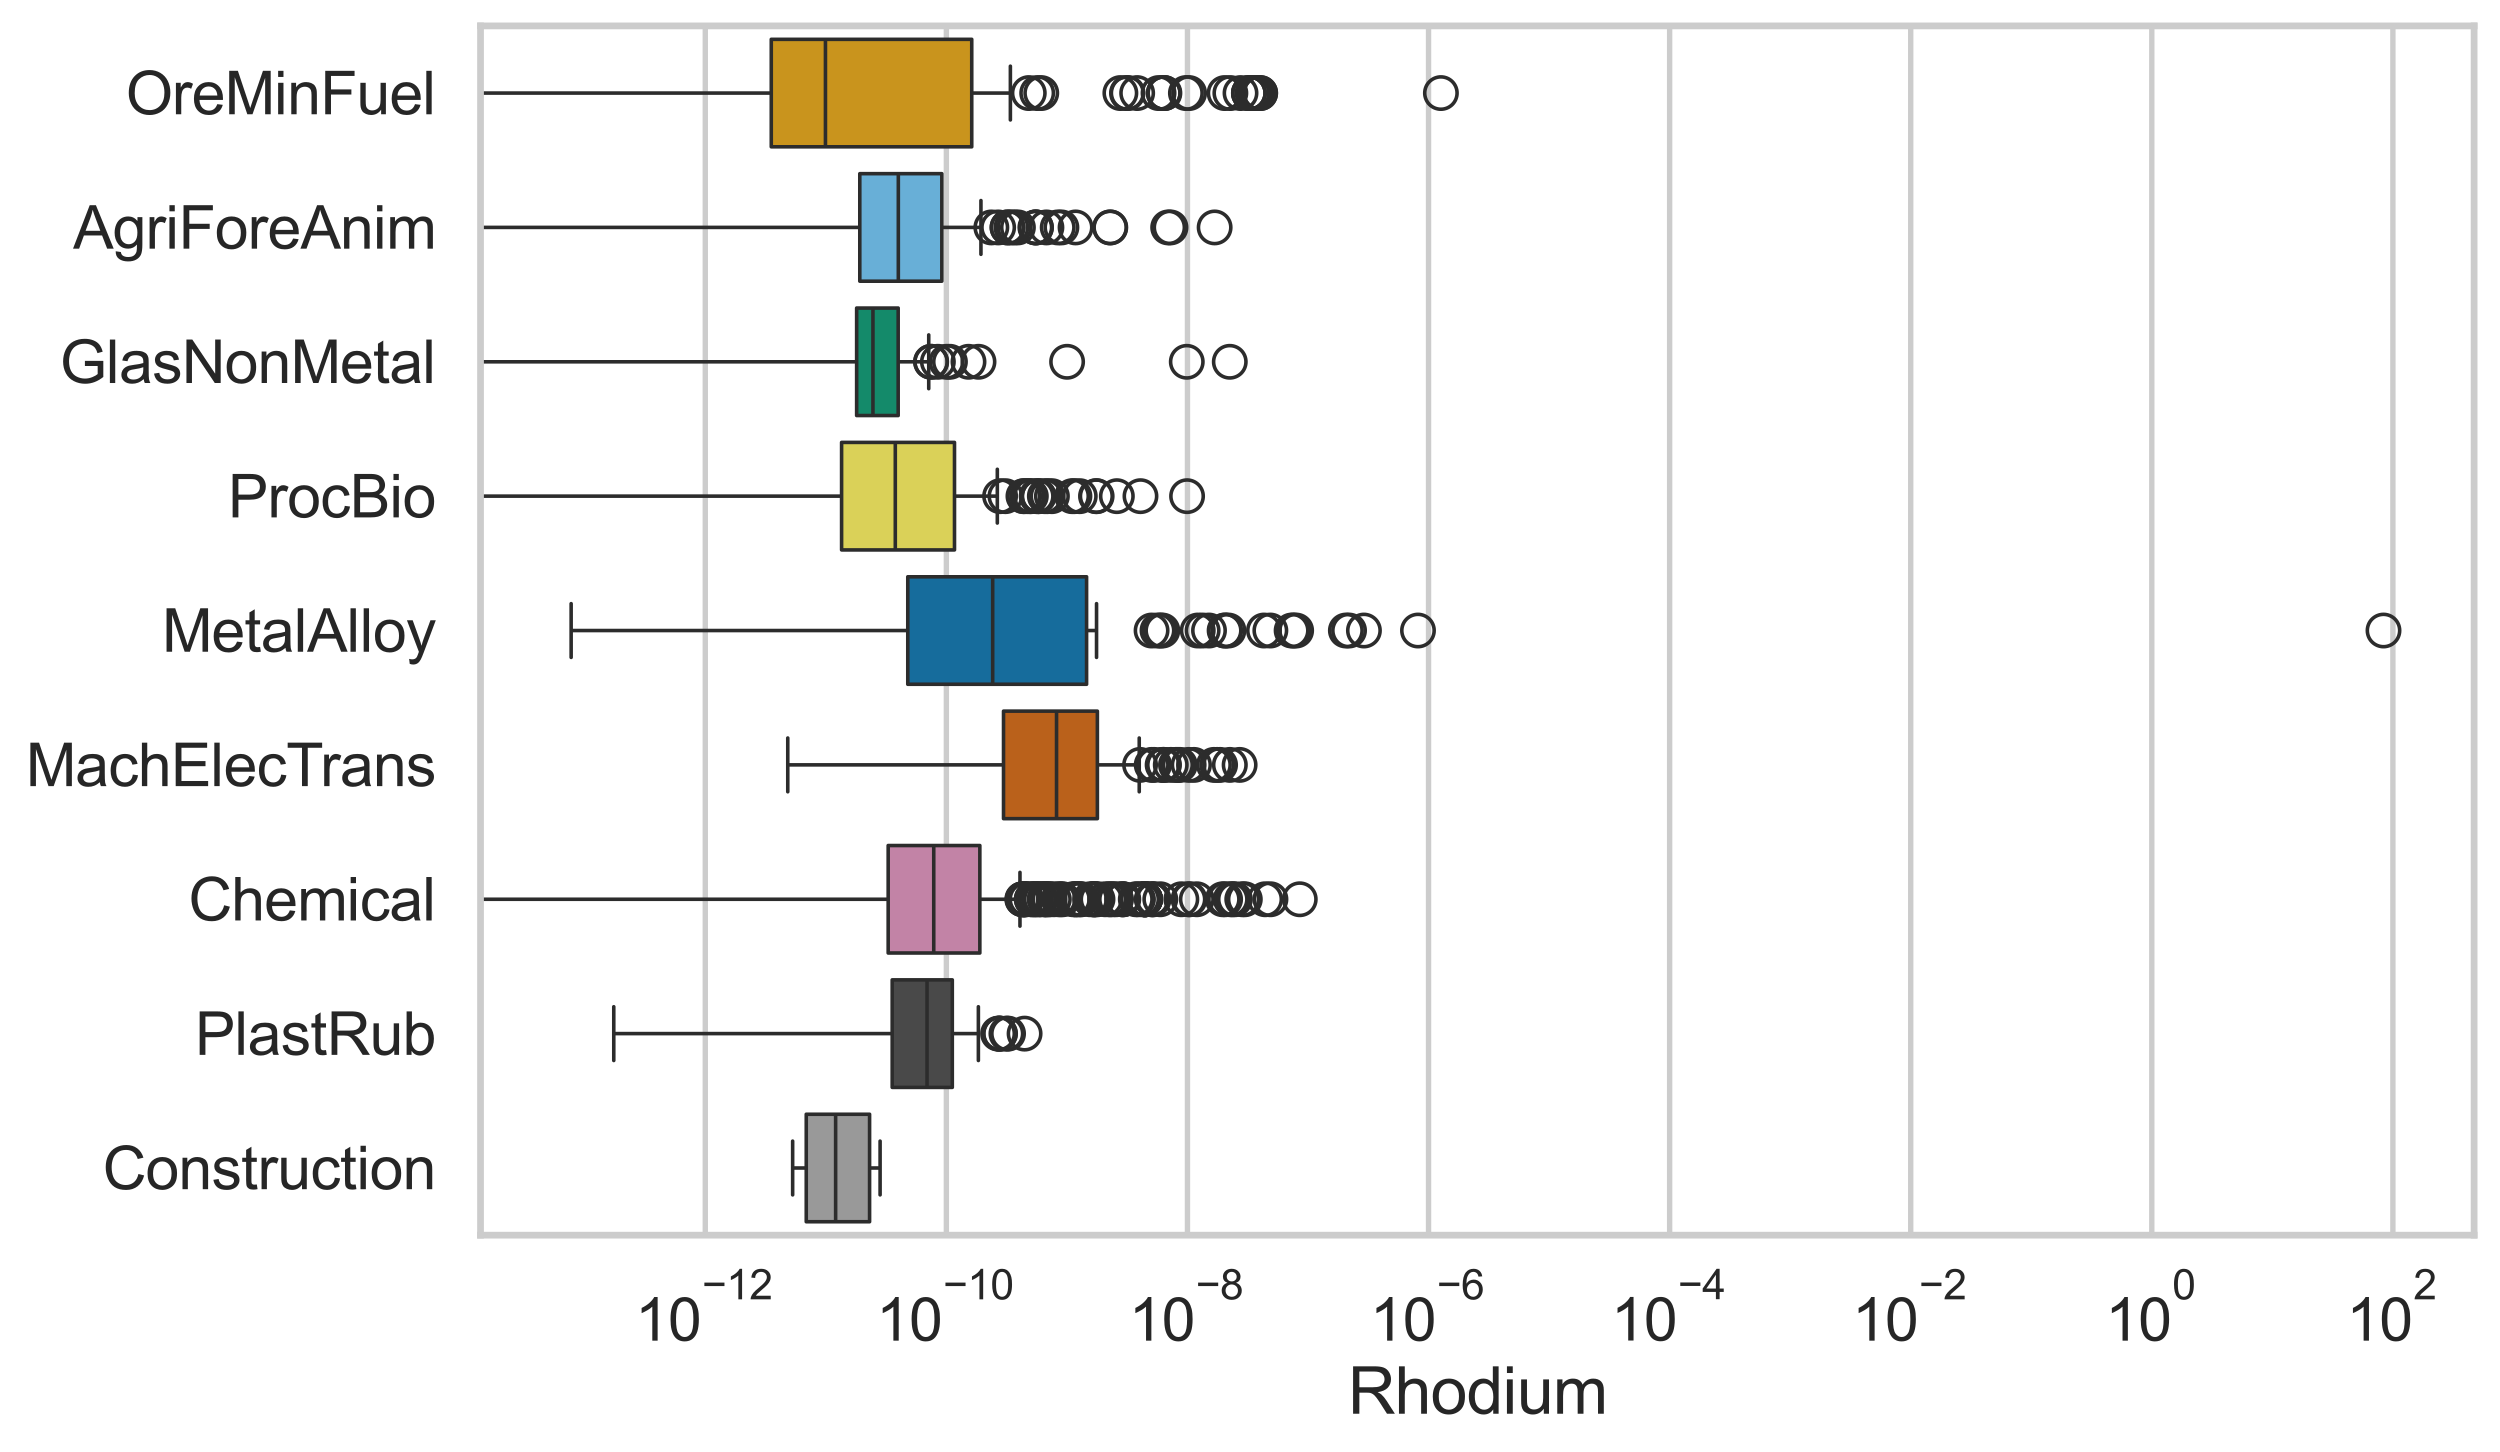 <?xml version="1.0" encoding="utf-8" standalone="no"?>
<!DOCTYPE svg PUBLIC "-//W3C//DTD SVG 1.1//EN"
  "http://www.w3.org/Graphics/SVG/1.1/DTD/svg11.dtd">
<svg xmlns:xlink="http://www.w3.org/1999/xlink" width="695.577pt" height="404.121pt" viewBox="0 0 695.577 404.121" xmlns="http://www.w3.org/2000/svg" version="1.1">
 <defs>
  <style type="text/css">*{stroke-linejoin: round; stroke-linecap: butt}</style>
 </defs>
 <g id="figure_1">
  <g id="patch_1">
   <path d="M 0 404.121 
L 695.577 404.121 
L 695.577 0 
L 0 0 
z
" style="fill: #ffffff"/>
  </g>
  <g id="axes_1">
   <g id="patch_2">
    <path d="M 133.697 343.665 
L 688.377 343.665 
L 688.377 7.2 
L 133.697 7.2 
z
" style="fill: #ffffff"/>
   </g>
   <g id="matplotlib.axis_1">
    <g id="xtick_1">
     <g id="line2d_1">
      <path d="M 196.232 343.665 
L 196.232 7.2 
" clip-path="url(#pb19e5aa521)" style="fill: none; stroke: #cccccc; stroke-width: 1.5; stroke-linecap: round"/>
     </g>
     <g id="text_1">
      <!-- $\mathdefault{10^{-12}}$ -->
      <g style="fill: #262626" transform="translate(176.68 373.18) scale(0.165 -0.165)">
       <defs>
        <path id="ArialMT-31" d="M 2384 0 
L 1822 0 
L 1822 3584 
Q 1619 3391 1289 3197 
Q 959 3003 697 2906 
L 697 3450 
Q 1169 3672 1522 3987 
Q 1875 4303 2022 4600 
L 2384 4600 
L 2384 0 
z
" transform="scale(0.016)"/>
        <path id="ArialMT-30" d="M 266 2259 
Q 266 3072 433 3567 
Q 600 4063 929 4331 
Q 1259 4600 1759 4600 
Q 2128 4600 2406 4451 
Q 2684 4303 2865 4023 
Q 3047 3744 3150 3342 
Q 3253 2941 3253 2259 
Q 3253 1453 3087 958 
Q 2922 463 2592 192 
Q 2263 -78 1759 -78 
Q 1097 -78 719 397 
Q 266 969 266 2259 
z
M 844 2259 
Q 844 1131 1108 757 
Q 1372 384 1759 384 
Q 2147 384 2411 759 
Q 2675 1134 2675 2259 
Q 2675 3391 2411 3762 
Q 2147 4134 1753 4134 
Q 1366 4134 1134 3806 
Q 844 3388 844 2259 
z
" transform="scale(0.016)"/>
        <path id="ArialMT-2212" d="M 3381 1997 
L 356 1997 
L 356 2522 
L 3381 2522 
L 3381 1997 
z
" transform="scale(0.016)"/>
        <path id="ArialMT-32" d="M 3222 541 
L 3222 0 
L 194 0 
Q 188 203 259 391 
Q 375 700 629 1000 
Q 884 1300 1366 1694 
Q 2113 2306 2375 2664 
Q 2638 3022 2638 3341 
Q 2638 3675 2398 3904 
Q 2159 4134 1775 4134 
Q 1369 4134 1125 3890 
Q 881 3647 878 3216 
L 300 3275 
Q 359 3922 746 4261 
Q 1134 4600 1788 4600 
Q 2447 4600 2831 4234 
Q 3216 3869 3216 3328 
Q 3216 3053 3103 2787 
Q 2991 2522 2730 2228 
Q 2469 1934 1863 1422 
Q 1356 997 1212 845 
Q 1069 694 975 541 
L 3222 541 
z
" transform="scale(0.016)"/>
       </defs>
       <use xlink:href="#ArialMT-31" transform="translate(0 0.994)"/>
       <use xlink:href="#ArialMT-30" transform="translate(55.615 0.994)"/>
       <use xlink:href="#ArialMT-2212" transform="translate(112.973 70.688) scale(0.7)"/>
       <use xlink:href="#ArialMT-31" transform="translate(153.852 70.688) scale(0.7)"/>
       <use xlink:href="#ArialMT-32" transform="translate(192.782 70.688) scale(0.7)"/>
      </g>
     </g>
    </g>
    <g id="xtick_2">
     <g id="line2d_2">
      <path d="M 263.31 343.665 
L 263.31 7.2 
" clip-path="url(#pb19e5aa521)" style="fill: none; stroke: #cccccc; stroke-width: 1.5; stroke-linecap: round"/>
     </g>
     <g id="text_2">
      <!-- $\mathdefault{10^{-10}}$ -->
      <g style="fill: #262626" transform="translate(243.757 373.18) scale(0.165 -0.165)">
       <use xlink:href="#ArialMT-31" transform="translate(0 0.994)"/>
       <use xlink:href="#ArialMT-30" transform="translate(55.615 0.994)"/>
       <use xlink:href="#ArialMT-2212" transform="translate(112.973 70.688) scale(0.7)"/>
       <use xlink:href="#ArialMT-31" transform="translate(153.852 70.688) scale(0.7)"/>
       <use xlink:href="#ArialMT-30" transform="translate(192.782 70.688) scale(0.7)"/>
      </g>
     </g>
    </g>
    <g id="xtick_3">
     <g id="line2d_3">
      <path d="M 330.387 343.665 
L 330.387 7.2 
" clip-path="url(#pb19e5aa521)" style="fill: none; stroke: #cccccc; stroke-width: 1.5; stroke-linecap: round"/>
     </g>
     <g id="text_3">
      <!-- $\mathdefault{10^{-8}}$ -->
      <g style="fill: #262626" transform="translate(314.052 373.18) scale(0.165 -0.165)">
       <defs>
        <path id="ArialMT-38" d="M 1131 2484 
Q 781 2613 612 2850 
Q 444 3088 444 3419 
Q 444 3919 803 4259 
Q 1163 4600 1759 4600 
Q 2359 4600 2725 4251 
Q 3091 3903 3091 3403 
Q 3091 3084 2923 2848 
Q 2756 2613 2416 2484 
Q 2838 2347 3058 2040 
Q 3278 1734 3278 1309 
Q 3278 722 2862 322 
Q 2447 -78 1769 -78 
Q 1091 -78 675 323 
Q 259 725 259 1325 
Q 259 1772 486 2073 
Q 713 2375 1131 2484 
z
M 1019 3438 
Q 1019 3113 1228 2906 
Q 1438 2700 1772 2700 
Q 2097 2700 2305 2904 
Q 2513 3109 2513 3406 
Q 2513 3716 2298 3927 
Q 2084 4138 1766 4138 
Q 1444 4138 1231 3931 
Q 1019 3725 1019 3438 
z
M 838 1322 
Q 838 1081 952 856 
Q 1066 631 1291 507 
Q 1516 384 1775 384 
Q 2178 384 2440 643 
Q 2703 903 2703 1303 
Q 2703 1709 2433 1975 
Q 2163 2241 1756 2241 
Q 1359 2241 1098 1978 
Q 838 1716 838 1322 
z
" transform="scale(0.016)"/>
       </defs>
       <use xlink:href="#ArialMT-31" transform="translate(0 0.994)"/>
       <use xlink:href="#ArialMT-30" transform="translate(55.615 0.994)"/>
       <use xlink:href="#ArialMT-2212" transform="translate(112.973 70.688) scale(0.7)"/>
       <use xlink:href="#ArialMT-38" transform="translate(153.852 70.688) scale(0.7)"/>
      </g>
     </g>
    </g>
    <g id="xtick_4">
     <g id="line2d_4">
      <path d="M 397.465 343.665 
L 397.465 7.2 
" clip-path="url(#pb19e5aa521)" style="fill: none; stroke: #cccccc; stroke-width: 1.5; stroke-linecap: round"/>
     </g>
     <g id="text_4">
      <!-- $\mathdefault{10^{-6}}$ -->
      <g style="fill: #262626" transform="translate(381.13 373.18) scale(0.165 -0.165)">
       <defs>
        <path id="ArialMT-36" d="M 3184 3459 
L 2625 3416 
Q 2550 3747 2413 3897 
Q 2184 4138 1850 4138 
Q 1581 4138 1378 3988 
Q 1113 3794 959 3422 
Q 806 3050 800 2363 
Q 1003 2672 1297 2822 
Q 1591 2972 1913 2972 
Q 2475 2972 2870 2558 
Q 3266 2144 3266 1488 
Q 3266 1056 3080 686 
Q 2894 316 2569 119 
Q 2244 -78 1831 -78 
Q 1128 -78 684 439 
Q 241 956 241 2144 
Q 241 3472 731 4075 
Q 1159 4600 1884 4600 
Q 2425 4600 2770 4297 
Q 3116 3994 3184 3459 
z
M 888 1484 
Q 888 1194 1011 928 
Q 1134 663 1356 523 
Q 1578 384 1822 384 
Q 2178 384 2434 671 
Q 2691 959 2691 1453 
Q 2691 1928 2437 2201 
Q 2184 2475 1800 2475 
Q 1419 2475 1153 2201 
Q 888 1928 888 1484 
z
" transform="scale(0.016)"/>
       </defs>
       <use xlink:href="#ArialMT-31" transform="translate(0 0.994)"/>
       <use xlink:href="#ArialMT-30" transform="translate(55.615 0.994)"/>
       <use xlink:href="#ArialMT-2212" transform="translate(112.973 70.688) scale(0.7)"/>
       <use xlink:href="#ArialMT-36" transform="translate(153.852 70.688) scale(0.7)"/>
      </g>
     </g>
    </g>
    <g id="xtick_5">
     <g id="line2d_5">
      <path d="M 464.542 343.665 
L 464.542 7.2 
" clip-path="url(#pb19e5aa521)" style="fill: none; stroke: #cccccc; stroke-width: 1.5; stroke-linecap: round"/>
     </g>
     <g id="text_5">
      <!-- $\mathdefault{10^{-4}}$ -->
      <g style="fill: #262626" transform="translate(448.207 373.015) scale(0.165 -0.165)">
       <defs>
        <path id="ArialMT-34" d="M 2069 0 
L 2069 1097 
L 81 1097 
L 81 1613 
L 2172 4581 
L 2631 4581 
L 2631 1613 
L 3250 1613 
L 3250 1097 
L 2631 1097 
L 2631 0 
L 2069 0 
z
M 2069 1613 
L 2069 3678 
L 634 1613 
L 2069 1613 
z
" transform="scale(0.016)"/>
       </defs>
       <use xlink:href="#ArialMT-31" transform="translate(0 0.202)"/>
       <use xlink:href="#ArialMT-30" transform="translate(55.615 0.202)"/>
       <use xlink:href="#ArialMT-2212" transform="translate(112.973 69.895) scale(0.7)"/>
       <use xlink:href="#ArialMT-34" transform="translate(153.852 69.895) scale(0.7)"/>
      </g>
     </g>
    </g>
    <g id="xtick_6">
     <g id="line2d_6">
      <path d="M 531.62 343.665 
L 531.62 7.2 
" clip-path="url(#pb19e5aa521)" style="fill: none; stroke: #cccccc; stroke-width: 1.5; stroke-linecap: round"/>
     </g>
     <g id="text_6">
      <!-- $\mathdefault{10^{-2}}$ -->
      <g style="fill: #262626" transform="translate(515.285 373.18) scale(0.165 -0.165)">
       <use xlink:href="#ArialMT-31" transform="translate(0 0.994)"/>
       <use xlink:href="#ArialMT-30" transform="translate(55.615 0.994)"/>
       <use xlink:href="#ArialMT-2212" transform="translate(112.973 70.688) scale(0.7)"/>
       <use xlink:href="#ArialMT-32" transform="translate(153.852 70.688) scale(0.7)"/>
      </g>
     </g>
    </g>
    <g id="xtick_7">
     <g id="line2d_7">
      <path d="M 598.697 343.665 
L 598.697 7.2 
" clip-path="url(#pb19e5aa521)" style="fill: none; stroke: #cccccc; stroke-width: 1.5; stroke-linecap: round"/>
     </g>
     <g id="text_7">
      <!-- $\mathdefault{10^{0}}$ -->
      <g style="fill: #262626" transform="translate(585.745 373.18) scale(0.165 -0.165)">
       <use xlink:href="#ArialMT-31" transform="translate(0 0.994)"/>
       <use xlink:href="#ArialMT-30" transform="translate(55.615 0.994)"/>
       <use xlink:href="#ArialMT-30" transform="translate(112.973 70.688) scale(0.7)"/>
      </g>
     </g>
    </g>
    <g id="xtick_8">
     <g id="line2d_8">
      <path d="M 665.775 343.665 
L 665.775 7.2 
" clip-path="url(#pb19e5aa521)" style="fill: none; stroke: #cccccc; stroke-width: 1.5; stroke-linecap: round"/>
     </g>
     <g id="text_8">
      <!-- $\mathdefault{10^{2}}$ -->
      <g style="fill: #262626" transform="translate(652.822 373.18) scale(0.165 -0.165)">
       <use xlink:href="#ArialMT-31" transform="translate(0 0.994)"/>
       <use xlink:href="#ArialMT-30" transform="translate(55.615 0.994)"/>
       <use xlink:href="#ArialMT-32" transform="translate(112.973 70.688) scale(0.7)"/>
      </g>
     </g>
    </g>
    <g id="text_9">
     <!-- Rhodium -->
     <g style="fill: #262626" transform="translate(375.021 393.344) scale(0.18 -0.18)">
      <defs>
       <path id="ArialMT-52" d="M 503 0 
L 503 4581 
L 2534 4581 
Q 3147 4581 3465 4457 
Q 3784 4334 3975 4021 
Q 4166 3709 4166 3331 
Q 4166 2844 3850 2509 
Q 3534 2175 2875 2084 
Q 3116 1969 3241 1856 
Q 3506 1613 3744 1247 
L 4541 0 
L 3778 0 
L 3172 953 
Q 2906 1366 2734 1584 
Q 2563 1803 2427 1890 
Q 2291 1978 2150 2013 
Q 2047 2034 1813 2034 
L 1109 2034 
L 1109 0 
L 503 0 
z
M 1109 2559 
L 2413 2559 
Q 2828 2559 3062 2645 
Q 3297 2731 3419 2920 
Q 3541 3109 3541 3331 
Q 3541 3656 3305 3865 
Q 3069 4075 2559 4075 
L 1109 4075 
L 1109 2559 
z
" transform="scale(0.016)"/>
       <path id="ArialMT-68" d="M 422 0 
L 422 4581 
L 984 4581 
L 984 2938 
Q 1378 3394 1978 3394 
Q 2347 3394 2619 3248 
Q 2891 3103 3008 2847 
Q 3125 2591 3125 2103 
L 3125 0 
L 2563 0 
L 2563 2103 
Q 2563 2525 2380 2717 
Q 2197 2909 1863 2909 
Q 1613 2909 1392 2779 
Q 1172 2650 1078 2428 
Q 984 2206 984 1816 
L 984 0 
L 422 0 
z
" transform="scale(0.016)"/>
       <path id="ArialMT-6f" d="M 213 1659 
Q 213 2581 725 3025 
Q 1153 3394 1769 3394 
Q 2453 3394 2887 2945 
Q 3322 2497 3322 1706 
Q 3322 1066 3130 698 
Q 2938 331 2570 128 
Q 2203 -75 1769 -75 
Q 1072 -75 642 372 
Q 213 819 213 1659 
z
M 791 1659 
Q 791 1022 1069 705 
Q 1347 388 1769 388 
Q 2188 388 2466 706 
Q 2744 1025 2744 1678 
Q 2744 2294 2464 2611 
Q 2184 2928 1769 2928 
Q 1347 2928 1069 2612 
Q 791 2297 791 1659 
z
" transform="scale(0.016)"/>
       <path id="ArialMT-64" d="M 2575 0 
L 2575 419 
Q 2259 -75 1647 -75 
Q 1250 -75 917 144 
Q 584 363 401 755 
Q 219 1147 219 1656 
Q 219 2153 384 2558 
Q 550 2963 881 3178 
Q 1213 3394 1622 3394 
Q 1922 3394 2156 3267 
Q 2391 3141 2538 2938 
L 2538 4581 
L 3097 4581 
L 3097 0 
L 2575 0 
z
M 797 1656 
Q 797 1019 1065 703 
Q 1334 388 1700 388 
Q 2069 388 2326 689 
Q 2584 991 2584 1609 
Q 2584 2291 2321 2609 
Q 2059 2928 1675 2928 
Q 1300 2928 1048 2622 
Q 797 2316 797 1656 
z
" transform="scale(0.016)"/>
       <path id="ArialMT-69" d="M 425 3934 
L 425 4581 
L 988 4581 
L 988 3934 
L 425 3934 
z
M 425 0 
L 425 3319 
L 988 3319 
L 988 0 
L 425 0 
z
" transform="scale(0.016)"/>
       <path id="ArialMT-75" d="M 2597 0 
L 2597 488 
Q 2209 -75 1544 -75 
Q 1250 -75 995 37 
Q 741 150 617 320 
Q 494 491 444 738 
Q 409 903 409 1263 
L 409 3319 
L 972 3319 
L 972 1478 
Q 972 1038 1006 884 
Q 1059 663 1231 536 
Q 1403 409 1656 409 
Q 1909 409 2131 539 
Q 2353 669 2445 892 
Q 2538 1116 2538 1541 
L 2538 3319 
L 3100 3319 
L 3100 0 
L 2597 0 
z
" transform="scale(0.016)"/>
       <path id="ArialMT-6d" d="M 422 0 
L 422 3319 
L 925 3319 
L 925 2853 
Q 1081 3097 1340 3245 
Q 1600 3394 1931 3394 
Q 2300 3394 2536 3241 
Q 2772 3088 2869 2813 
Q 3263 3394 3894 3394 
Q 4388 3394 4653 3120 
Q 4919 2847 4919 2278 
L 4919 0 
L 4359 0 
L 4359 2091 
Q 4359 2428 4304 2576 
Q 4250 2725 4106 2815 
Q 3963 2906 3769 2906 
Q 3419 2906 3187 2673 
Q 2956 2441 2956 1928 
L 2956 0 
L 2394 0 
L 2394 2156 
Q 2394 2531 2256 2718 
Q 2119 2906 1806 2906 
Q 1569 2906 1367 2781 
Q 1166 2656 1075 2415 
Q 984 2175 984 1722 
L 984 0 
L 422 0 
z
" transform="scale(0.016)"/>
      </defs>
      <use xlink:href="#ArialMT-52"/>
      <use xlink:href="#ArialMT-68" transform="translate(72.217 0)"/>
      <use xlink:href="#ArialMT-6f" transform="translate(127.832 0)"/>
      <use xlink:href="#ArialMT-64" transform="translate(183.447 0)"/>
      <use xlink:href="#ArialMT-69" transform="translate(239.062 0)"/>
      <use xlink:href="#ArialMT-75" transform="translate(261.279 0)"/>
      <use xlink:href="#ArialMT-6d" transform="translate(316.895 0)"/>
     </g>
    </g>
   </g>
   <g id="matplotlib.axis_2">
    <g id="ytick_1">
     <g id="text_10">
      <!-- OreMinFuel -->
      <g style="fill: #262626" transform="translate(35.013 31.798) scale(0.165 -0.165)">
       <defs>
        <path id="ArialMT-4f" d="M 309 2231 
Q 309 3372 921 4017 
Q 1534 4663 2503 4663 
Q 3138 4663 3647 4359 
Q 4156 4056 4423 3514 
Q 4691 2972 4691 2284 
Q 4691 1588 4409 1038 
Q 4128 488 3612 205 
Q 3097 -78 2500 -78 
Q 1853 -78 1343 234 
Q 834 547 571 1087 
Q 309 1628 309 2231 
z
M 934 2222 
Q 934 1394 1379 917 
Q 1825 441 2497 441 
Q 3181 441 3623 922 
Q 4066 1403 4066 2288 
Q 4066 2847 3877 3264 
Q 3688 3681 3323 3911 
Q 2959 4141 2506 4141 
Q 1863 4141 1398 3698 
Q 934 3256 934 2222 
z
" transform="scale(0.016)"/>
        <path id="ArialMT-72" d="M 416 0 
L 416 3319 
L 922 3319 
L 922 2816 
Q 1116 3169 1280 3281 
Q 1444 3394 1641 3394 
Q 1925 3394 2219 3213 
L 2025 2691 
Q 1819 2813 1613 2813 
Q 1428 2813 1281 2702 
Q 1134 2591 1072 2394 
Q 978 2094 978 1738 
L 978 0 
L 416 0 
z
" transform="scale(0.016)"/>
        <path id="ArialMT-65" d="M 2694 1069 
L 3275 997 
Q 3138 488 2766 206 
Q 2394 -75 1816 -75 
Q 1088 -75 661 373 
Q 234 822 234 1631 
Q 234 2469 665 2931 
Q 1097 3394 1784 3394 
Q 2450 3394 2872 2941 
Q 3294 2488 3294 1666 
Q 3294 1616 3291 1516 
L 816 1516 
Q 847 969 1125 678 
Q 1403 388 1819 388 
Q 2128 388 2347 550 
Q 2566 713 2694 1069 
z
M 847 1978 
L 2700 1978 
Q 2663 2397 2488 2606 
Q 2219 2931 1791 2931 
Q 1403 2931 1139 2672 
Q 875 2413 847 1978 
z
" transform="scale(0.016)"/>
        <path id="ArialMT-4d" d="M 475 0 
L 475 4581 
L 1388 4581 
L 2472 1338 
Q 2622 884 2691 659 
Q 2769 909 2934 1394 
L 4031 4581 
L 4847 4581 
L 4847 0 
L 4263 0 
L 4263 3834 
L 2931 0 
L 2384 0 
L 1059 3900 
L 1059 0 
L 475 0 
z
" transform="scale(0.016)"/>
        <path id="ArialMT-6e" d="M 422 0 
L 422 3319 
L 928 3319 
L 928 2847 
Q 1294 3394 1984 3394 
Q 2284 3394 2536 3286 
Q 2788 3178 2913 3003 
Q 3038 2828 3088 2588 
Q 3119 2431 3119 2041 
L 3119 0 
L 2556 0 
L 2556 2019 
Q 2556 2363 2490 2533 
Q 2425 2703 2258 2804 
Q 2091 2906 1866 2906 
Q 1506 2906 1245 2678 
Q 984 2450 984 1813 
L 984 0 
L 422 0 
z
" transform="scale(0.016)"/>
        <path id="ArialMT-46" d="M 525 0 
L 525 4581 
L 3616 4581 
L 3616 4041 
L 1131 4041 
L 1131 2622 
L 3281 2622 
L 3281 2081 
L 1131 2081 
L 1131 0 
L 525 0 
z
" transform="scale(0.016)"/>
        <path id="ArialMT-6c" d="M 409 0 
L 409 4581 
L 972 4581 
L 972 0 
L 409 0 
z
" transform="scale(0.016)"/>
       </defs>
       <use xlink:href="#ArialMT-4f"/>
       <use xlink:href="#ArialMT-72" transform="translate(77.783 0)"/>
       <use xlink:href="#ArialMT-65" transform="translate(111.084 0)"/>
       <use xlink:href="#ArialMT-4d" transform="translate(166.699 0)"/>
       <use xlink:href="#ArialMT-69" transform="translate(250 0)"/>
       <use xlink:href="#ArialMT-6e" transform="translate(272.217 0)"/>
       <use xlink:href="#ArialMT-46" transform="translate(327.832 0)"/>
       <use xlink:href="#ArialMT-75" transform="translate(388.916 0)"/>
       <use xlink:href="#ArialMT-65" transform="translate(444.531 0)"/>
       <use xlink:href="#ArialMT-6c" transform="translate(500.146 0)"/>
      </g>
     </g>
    </g>
    <g id="ytick_2">
     <g id="text_11">
      <!-- AgriForeAnim -->
      <g style="fill: #262626" transform="translate(20.341 69.183) scale(0.165 -0.165)">
       <defs>
        <path id="ArialMT-41" d="M -9 0 
L 1750 4581 
L 2403 4581 
L 4278 0 
L 3588 0 
L 3053 1388 
L 1138 1388 
L 634 0 
L -9 0 
z
M 1313 1881 
L 2866 1881 
L 2388 3150 
Q 2169 3728 2063 4100 
Q 1975 3659 1816 3225 
L 1313 1881 
z
" transform="scale(0.016)"/>
        <path id="ArialMT-67" d="M 319 -275 
L 866 -356 
Q 900 -609 1056 -725 
Q 1266 -881 1628 -881 
Q 2019 -881 2231 -725 
Q 2444 -569 2519 -288 
Q 2563 -116 2559 434 
Q 2191 0 1641 0 
Q 956 0 581 494 
Q 206 988 206 1678 
Q 206 2153 378 2554 
Q 550 2956 876 3175 
Q 1203 3394 1644 3394 
Q 2231 3394 2613 2919 
L 2613 3319 
L 3131 3319 
L 3131 450 
Q 3131 -325 2973 -648 
Q 2816 -972 2473 -1159 
Q 2131 -1347 1631 -1347 
Q 1038 -1347 672 -1080 
Q 306 -813 319 -275 
z
M 784 1719 
Q 784 1066 1043 766 
Q 1303 466 1694 466 
Q 2081 466 2343 764 
Q 2606 1063 2606 1700 
Q 2606 2309 2336 2618 
Q 2066 2928 1684 2928 
Q 1309 2928 1046 2623 
Q 784 2319 784 1719 
z
" transform="scale(0.016)"/>
       </defs>
       <use xlink:href="#ArialMT-41"/>
       <use xlink:href="#ArialMT-67" transform="translate(66.699 0)"/>
       <use xlink:href="#ArialMT-72" transform="translate(122.314 0)"/>
       <use xlink:href="#ArialMT-69" transform="translate(155.615 0)"/>
       <use xlink:href="#ArialMT-46" transform="translate(177.832 0)"/>
       <use xlink:href="#ArialMT-6f" transform="translate(238.916 0)"/>
       <use xlink:href="#ArialMT-72" transform="translate(294.531 0)"/>
       <use xlink:href="#ArialMT-65" transform="translate(327.832 0)"/>
       <use xlink:href="#ArialMT-41" transform="translate(383.447 0)"/>
       <use xlink:href="#ArialMT-6e" transform="translate(450.146 0)"/>
       <use xlink:href="#ArialMT-69" transform="translate(505.762 0)"/>
       <use xlink:href="#ArialMT-6d" transform="translate(527.979 0)"/>
      </g>
     </g>
    </g>
    <g id="ytick_3">
     <g id="text_12">
      <!-- GlasNonMetal -->
      <g style="fill: #262626" transform="translate(16.659 106.568) scale(0.165 -0.165)">
       <defs>
        <path id="ArialMT-47" d="M 2638 1797 
L 2638 2334 
L 4578 2338 
L 4578 638 
Q 4131 281 3656 101 
Q 3181 -78 2681 -78 
Q 2006 -78 1454 211 
Q 903 500 622 1047 
Q 341 1594 341 2269 
Q 341 2938 620 3517 
Q 900 4097 1425 4378 
Q 1950 4659 2634 4659 
Q 3131 4659 3532 4498 
Q 3934 4338 4162 4050 
Q 4391 3763 4509 3300 
L 3963 3150 
Q 3859 3500 3706 3700 
Q 3553 3900 3268 4020 
Q 2984 4141 2638 4141 
Q 2222 4141 1919 4014 
Q 1616 3888 1430 3681 
Q 1244 3475 1141 3228 
Q 966 2803 966 2306 
Q 966 1694 1177 1281 
Q 1388 869 1791 669 
Q 2194 469 2647 469 
Q 3041 469 3416 620 
Q 3791 772 3984 944 
L 3984 1797 
L 2638 1797 
z
" transform="scale(0.016)"/>
        <path id="ArialMT-61" d="M 2588 409 
Q 2275 144 1986 34 
Q 1697 -75 1366 -75 
Q 819 -75 525 192 
Q 231 459 231 875 
Q 231 1119 342 1320 
Q 453 1522 633 1644 
Q 813 1766 1038 1828 
Q 1203 1872 1538 1913 
Q 2219 1994 2541 2106 
Q 2544 2222 2544 2253 
Q 2544 2597 2384 2738 
Q 2169 2928 1744 2928 
Q 1347 2928 1158 2789 
Q 969 2650 878 2297 
L 328 2372 
Q 403 2725 575 2942 
Q 747 3159 1072 3276 
Q 1397 3394 1825 3394 
Q 2250 3394 2515 3294 
Q 2781 3194 2906 3042 
Q 3031 2891 3081 2659 
Q 3109 2516 3109 2141 
L 3109 1391 
Q 3109 606 3145 398 
Q 3181 191 3288 0 
L 2700 0 
Q 2613 175 2588 409 
z
M 2541 1666 
Q 2234 1541 1622 1453 
Q 1275 1403 1131 1340 
Q 988 1278 909 1158 
Q 831 1038 831 891 
Q 831 666 1001 516 
Q 1172 366 1500 366 
Q 1825 366 2078 508 
Q 2331 650 2450 897 
Q 2541 1088 2541 1459 
L 2541 1666 
z
" transform="scale(0.016)"/>
        <path id="ArialMT-73" d="M 197 991 
L 753 1078 
Q 800 744 1014 566 
Q 1228 388 1613 388 
Q 2000 388 2187 545 
Q 2375 703 2375 916 
Q 2375 1106 2209 1216 
Q 2094 1291 1634 1406 
Q 1016 1563 777 1677 
Q 538 1791 414 1992 
Q 291 2194 291 2438 
Q 291 2659 392 2848 
Q 494 3038 669 3163 
Q 800 3259 1026 3326 
Q 1253 3394 1513 3394 
Q 1903 3394 2198 3281 
Q 2494 3169 2634 2976 
Q 2775 2784 2828 2463 
L 2278 2388 
Q 2241 2644 2061 2787 
Q 1881 2931 1553 2931 
Q 1166 2931 1000 2803 
Q 834 2675 834 2503 
Q 834 2394 903 2306 
Q 972 2216 1119 2156 
Q 1203 2125 1616 2013 
Q 2213 1853 2448 1751 
Q 2684 1650 2818 1456 
Q 2953 1263 2953 975 
Q 2953 694 2789 445 
Q 2625 197 2315 61 
Q 2006 -75 1616 -75 
Q 969 -75 630 194 
Q 291 463 197 991 
z
" transform="scale(0.016)"/>
        <path id="ArialMT-4e" d="M 488 0 
L 488 4581 
L 1109 4581 
L 3516 984 
L 3516 4581 
L 4097 4581 
L 4097 0 
L 3475 0 
L 1069 3600 
L 1069 0 
L 488 0 
z
" transform="scale(0.016)"/>
        <path id="ArialMT-74" d="M 1650 503 
L 1731 6 
Q 1494 -44 1306 -44 
Q 1000 -44 831 53 
Q 663 150 594 308 
Q 525 466 525 972 
L 525 2881 
L 113 2881 
L 113 3319 
L 525 3319 
L 525 4141 
L 1084 4478 
L 1084 3319 
L 1650 3319 
L 1650 2881 
L 1084 2881 
L 1084 941 
Q 1084 700 1114 631 
Q 1144 563 1211 522 
Q 1278 481 1403 481 
Q 1497 481 1650 503 
z
" transform="scale(0.016)"/>
       </defs>
       <use xlink:href="#ArialMT-47"/>
       <use xlink:href="#ArialMT-6c" transform="translate(77.783 0)"/>
       <use xlink:href="#ArialMT-61" transform="translate(100 0)"/>
       <use xlink:href="#ArialMT-73" transform="translate(155.615 0)"/>
       <use xlink:href="#ArialMT-4e" transform="translate(205.615 0)"/>
       <use xlink:href="#ArialMT-6f" transform="translate(277.832 0)"/>
       <use xlink:href="#ArialMT-6e" transform="translate(333.447 0)"/>
       <use xlink:href="#ArialMT-4d" transform="translate(389.062 0)"/>
       <use xlink:href="#ArialMT-65" transform="translate(472.363 0)"/>
       <use xlink:href="#ArialMT-74" transform="translate(527.979 0)"/>
       <use xlink:href="#ArialMT-61" transform="translate(555.762 0)"/>
       <use xlink:href="#ArialMT-6c" transform="translate(611.377 0)"/>
      </g>
     </g>
    </g>
    <g id="ytick_4">
     <g id="text_13">
      <!-- ProcBio -->
      <g style="fill: #262626" transform="translate(63.424 143.953) scale(0.165 -0.165)">
       <defs>
        <path id="ArialMT-50" d="M 494 0 
L 494 4581 
L 2222 4581 
Q 2678 4581 2919 4538 
Q 3256 4481 3484 4323 
Q 3713 4166 3852 3881 
Q 3991 3597 3991 3256 
Q 3991 2672 3619 2267 
Q 3247 1863 2275 1863 
L 1100 1863 
L 1100 0 
L 494 0 
z
M 1100 2403 
L 2284 2403 
Q 2872 2403 3119 2622 
Q 3366 2841 3366 3238 
Q 3366 3525 3220 3729 
Q 3075 3934 2838 4000 
Q 2684 4041 2272 4041 
L 1100 4041 
L 1100 2403 
z
" transform="scale(0.016)"/>
        <path id="ArialMT-63" d="M 2588 1216 
L 3141 1144 
Q 3050 572 2676 248 
Q 2303 -75 1759 -75 
Q 1078 -75 664 370 
Q 250 816 250 1647 
Q 250 2184 428 2587 
Q 606 2991 970 3192 
Q 1334 3394 1763 3394 
Q 2303 3394 2647 3120 
Q 2991 2847 3088 2344 
L 2541 2259 
Q 2463 2594 2264 2762 
Q 2066 2931 1784 2931 
Q 1359 2931 1093 2626 
Q 828 2322 828 1663 
Q 828 994 1084 691 
Q 1341 388 1753 388 
Q 2084 388 2306 591 
Q 2528 794 2588 1216 
z
" transform="scale(0.016)"/>
        <path id="ArialMT-42" d="M 469 0 
L 469 4581 
L 2188 4581 
Q 2713 4581 3030 4442 
Q 3347 4303 3526 4014 
Q 3706 3725 3706 3409 
Q 3706 3116 3547 2856 
Q 3388 2597 3066 2438 
Q 3481 2316 3704 2022 
Q 3928 1728 3928 1328 
Q 3928 1006 3792 729 
Q 3656 453 3456 303 
Q 3256 153 2954 76 
Q 2653 0 2216 0 
L 469 0 
z
M 1075 2656 
L 2066 2656 
Q 2469 2656 2644 2709 
Q 2875 2778 2992 2937 
Q 3109 3097 3109 3338 
Q 3109 3566 3000 3739 
Q 2891 3913 2687 3977 
Q 2484 4041 1991 4041 
L 1075 4041 
L 1075 2656 
z
M 1075 541 
L 2216 541 
Q 2509 541 2628 563 
Q 2838 600 2978 687 
Q 3119 775 3209 942 
Q 3300 1109 3300 1328 
Q 3300 1584 3169 1773 
Q 3038 1963 2805 2039 
Q 2572 2116 2134 2116 
L 1075 2116 
L 1075 541 
z
" transform="scale(0.016)"/>
       </defs>
       <use xlink:href="#ArialMT-50"/>
       <use xlink:href="#ArialMT-72" transform="translate(66.699 0)"/>
       <use xlink:href="#ArialMT-6f" transform="translate(100 0)"/>
       <use xlink:href="#ArialMT-63" transform="translate(155.615 0)"/>
       <use xlink:href="#ArialMT-42" transform="translate(205.615 0)"/>
       <use xlink:href="#ArialMT-69" transform="translate(272.314 0)"/>
       <use xlink:href="#ArialMT-6f" transform="translate(294.531 0)"/>
      </g>
     </g>
    </g>
    <g id="ytick_5">
     <g id="text_14">
      <!-- MetalAlloy -->
      <g style="fill: #262626" transform="translate(45.088 181.337) scale(0.165 -0.165)">
       <defs>
        <path id="ArialMT-79" d="M 397 -1278 
L 334 -750 
Q 519 -800 656 -800 
Q 844 -800 956 -737 
Q 1069 -675 1141 -563 
Q 1194 -478 1313 -144 
Q 1328 -97 1363 -6 
L 103 3319 
L 709 3319 
L 1400 1397 
Q 1534 1031 1641 628 
Q 1738 1016 1872 1384 
L 2581 3319 
L 3144 3319 
L 1881 -56 
Q 1678 -603 1566 -809 
Q 1416 -1088 1222 -1217 
Q 1028 -1347 759 -1347 
Q 597 -1347 397 -1278 
z
" transform="scale(0.016)"/>
       </defs>
       <use xlink:href="#ArialMT-4d"/>
       <use xlink:href="#ArialMT-65" transform="translate(83.301 0)"/>
       <use xlink:href="#ArialMT-74" transform="translate(138.916 0)"/>
       <use xlink:href="#ArialMT-61" transform="translate(166.699 0)"/>
       <use xlink:href="#ArialMT-6c" transform="translate(222.314 0)"/>
       <use xlink:href="#ArialMT-41" transform="translate(244.531 0)"/>
       <use xlink:href="#ArialMT-6c" transform="translate(311.23 0)"/>
       <use xlink:href="#ArialMT-6c" transform="translate(333.447 0)"/>
       <use xlink:href="#ArialMT-6f" transform="translate(355.664 0)"/>
       <use xlink:href="#ArialMT-79" transform="translate(411.279 0)"/>
      </g>
     </g>
    </g>
    <g id="ytick_6">
     <g id="text_15">
      <!-- MachElecTrans -->
      <g style="fill: #262626" transform="translate(7.2 218.722) scale(0.165 -0.165)">
       <defs>
        <path id="ArialMT-45" d="M 506 0 
L 506 4581 
L 3819 4581 
L 3819 4041 
L 1113 4041 
L 1113 2638 
L 3647 2638 
L 3647 2100 
L 1113 2100 
L 1113 541 
L 3925 541 
L 3925 0 
L 506 0 
z
" transform="scale(0.016)"/>
        <path id="ArialMT-54" d="M 1659 0 
L 1659 4041 
L 150 4041 
L 150 4581 
L 3781 4581 
L 3781 4041 
L 2266 4041 
L 2266 0 
L 1659 0 
z
" transform="scale(0.016)"/>
       </defs>
       <use xlink:href="#ArialMT-4d"/>
       <use xlink:href="#ArialMT-61" transform="translate(83.301 0)"/>
       <use xlink:href="#ArialMT-63" transform="translate(138.916 0)"/>
       <use xlink:href="#ArialMT-68" transform="translate(188.916 0)"/>
       <use xlink:href="#ArialMT-45" transform="translate(244.531 0)"/>
       <use xlink:href="#ArialMT-6c" transform="translate(311.23 0)"/>
       <use xlink:href="#ArialMT-65" transform="translate(333.447 0)"/>
       <use xlink:href="#ArialMT-63" transform="translate(389.062 0)"/>
       <use xlink:href="#ArialMT-54" transform="translate(439.062 0)"/>
       <use xlink:href="#ArialMT-72" transform="translate(496.396 0)"/>
       <use xlink:href="#ArialMT-61" transform="translate(529.697 0)"/>
       <use xlink:href="#ArialMT-6e" transform="translate(585.312 0)"/>
       <use xlink:href="#ArialMT-73" transform="translate(640.928 0)"/>
      </g>
     </g>
    </g>
    <g id="ytick_7">
     <g id="text_16">
      <!-- Chemical -->
      <g style="fill: #262626" transform="translate(52.428 256.107) scale(0.165 -0.165)">
       <defs>
        <path id="ArialMT-43" d="M 3763 1606 
L 4369 1453 
Q 4178 706 3683 314 
Q 3188 -78 2472 -78 
Q 1731 -78 1267 223 
Q 803 525 561 1097 
Q 319 1669 319 2325 
Q 319 3041 592 3573 
Q 866 4106 1370 4382 
Q 1875 4659 2481 4659 
Q 3169 4659 3637 4309 
Q 4106 3959 4291 3325 
L 3694 3184 
Q 3534 3684 3231 3912 
Q 2928 4141 2469 4141 
Q 1941 4141 1586 3887 
Q 1231 3634 1087 3207 
Q 944 2781 944 2328 
Q 944 1744 1114 1308 
Q 1284 872 1643 656 
Q 2003 441 2422 441 
Q 2931 441 3284 734 
Q 3638 1028 3763 1606 
z
" transform="scale(0.016)"/>
       </defs>
       <use xlink:href="#ArialMT-43"/>
       <use xlink:href="#ArialMT-68" transform="translate(72.217 0)"/>
       <use xlink:href="#ArialMT-65" transform="translate(127.832 0)"/>
       <use xlink:href="#ArialMT-6d" transform="translate(183.447 0)"/>
       <use xlink:href="#ArialMT-69" transform="translate(266.748 0)"/>
       <use xlink:href="#ArialMT-63" transform="translate(288.965 0)"/>
       <use xlink:href="#ArialMT-61" transform="translate(338.965 0)"/>
       <use xlink:href="#ArialMT-6c" transform="translate(394.58 0)"/>
      </g>
     </g>
    </g>
    <g id="ytick_8">
     <g id="text_17">
      <!-- PlastRub -->
      <g style="fill: #262626" transform="translate(54.248 293.492) scale(0.165 -0.165)">
       <defs>
        <path id="ArialMT-62" d="M 941 0 
L 419 0 
L 419 4581 
L 981 4581 
L 981 2947 
Q 1338 3394 1891 3394 
Q 2197 3394 2470 3270 
Q 2744 3147 2920 2923 
Q 3097 2700 3197 2384 
Q 3297 2069 3297 1709 
Q 3297 856 2875 390 
Q 2453 -75 1863 -75 
Q 1275 -75 941 416 
L 941 0 
z
M 934 1684 
Q 934 1088 1097 822 
Q 1363 388 1816 388 
Q 2184 388 2453 708 
Q 2722 1028 2722 1663 
Q 2722 2313 2464 2622 
Q 2206 2931 1841 2931 
Q 1472 2931 1203 2611 
Q 934 2291 934 1684 
z
" transform="scale(0.016)"/>
       </defs>
       <use xlink:href="#ArialMT-50"/>
       <use xlink:href="#ArialMT-6c" transform="translate(66.699 0)"/>
       <use xlink:href="#ArialMT-61" transform="translate(88.916 0)"/>
       <use xlink:href="#ArialMT-73" transform="translate(144.531 0)"/>
       <use xlink:href="#ArialMT-74" transform="translate(194.531 0)"/>
       <use xlink:href="#ArialMT-52" transform="translate(222.314 0)"/>
       <use xlink:href="#ArialMT-75" transform="translate(294.531 0)"/>
       <use xlink:href="#ArialMT-62" transform="translate(350.146 0)"/>
      </g>
     </g>
    </g>
    <g id="ytick_9">
     <g id="text_18">
      <!-- Construction -->
      <g style="fill: #262626" transform="translate(28.575 330.877) scale(0.165 -0.165)">
       <use xlink:href="#ArialMT-43"/>
       <use xlink:href="#ArialMT-6f" transform="translate(72.217 0)"/>
       <use xlink:href="#ArialMT-6e" transform="translate(127.832 0)"/>
       <use xlink:href="#ArialMT-73" transform="translate(183.447 0)"/>
       <use xlink:href="#ArialMT-74" transform="translate(233.447 0)"/>
       <use xlink:href="#ArialMT-72" transform="translate(261.23 0)"/>
       <use xlink:href="#ArialMT-75" transform="translate(294.531 0)"/>
       <use xlink:href="#ArialMT-63" transform="translate(350.146 0)"/>
       <use xlink:href="#ArialMT-74" transform="translate(400.146 0)"/>
       <use xlink:href="#ArialMT-69" transform="translate(427.93 0)"/>
       <use xlink:href="#ArialMT-6f" transform="translate(450.146 0)"/>
       <use xlink:href="#ArialMT-6e" transform="translate(505.762 0)"/>
      </g>
     </g>
    </g>
   </g>
   <g id="patch_3">
    <path d="M 214.591 10.938 
L 214.591 40.846 
L 270.369 40.846 
L 270.369 10.938 
L 214.591 10.938 
z
" clip-path="url(#pb19e5aa521)" style="fill: #c9941d; stroke: #2c2c2c; stroke-linejoin: miter"/>
   </g>
   <g id="line2d_9">
    <path d="M 214.591 25.892 
L -1 25.892 
" clip-path="url(#pb19e5aa521)" style="fill: none; stroke: #2c2c2c"/>
   </g>
   <g id="line2d_10">
    <path d="M 270.369 25.892 
L 281.119 25.892 
" clip-path="url(#pb19e5aa521)" style="fill: none; stroke: #2c2c2c"/>
   </g>
   <g id="line2d_11">
    <path clip-path="url(#pb19e5aa521)" style="fill: none; stroke: #2c2c2c; stroke-linecap: round"/>
   </g>
   <g id="line2d_12">
    <path d="M 281.119 18.415 
L 281.119 33.369 
" clip-path="url(#pb19e5aa521)" style="fill: none; stroke: #2c2c2c; stroke-linecap: round"/>
   </g>
   <g id="line2d_13">
    <defs>
     <path id="m3359aed340" d="M 0 4.5 
C 1.193 4.5 2.338 4.026 3.182 3.182 
C 4.026 2.338 4.5 1.193 4.5 0 
C 4.5 -1.193 4.026 -2.338 3.182 -3.182 
C 2.338 -4.026 1.193 -4.5 0 -4.5 
C -1.193 -4.5 -2.338 -4.026 -3.182 -3.182 
C -4.026 -2.338 -4.5 -1.193 -4.5 0 
C -4.5 1.193 -4.026 2.338 -3.182 3.182 
C -2.338 4.026 -1.193 4.5 0 4.5 
z
" style="stroke: #2c2c2c"/>
    </defs>
    <g clip-path="url(#pb19e5aa521)">
     <use xlink:href="#m3359aed340" x="400.903" y="25.892" style="fill-opacity: 0; stroke: #2c2c2c"/>
     <use xlink:href="#m3359aed340" x="349.474" y="25.892" style="fill-opacity: 0; stroke: #2c2c2c"/>
     <use xlink:href="#m3359aed340" x="322.341" y="25.892" style="fill-opacity: 0; stroke: #2c2c2c"/>
     <use xlink:href="#m3359aed340" x="348.695" y="25.892" style="fill-opacity: 0; stroke: #2c2c2c"/>
     <use xlink:href="#m3359aed340" x="347.494" y="25.892" style="fill-opacity: 0; stroke: #2c2c2c"/>
     <use xlink:href="#m3359aed340" x="288.585" y="25.892" style="fill-opacity: 0; stroke: #2c2c2c"/>
     <use xlink:href="#m3359aed340" x="330.844" y="25.892" style="fill-opacity: 0; stroke: #2c2c2c"/>
     <use xlink:href="#m3359aed340" x="323.811" y="25.892" style="fill-opacity: 0; stroke: #2c2c2c"/>
     <use xlink:href="#m3359aed340" x="286.237" y="25.892" style="fill-opacity: 0; stroke: #2c2c2c"/>
     <use xlink:href="#m3359aed340" x="342.327" y="25.892" style="fill-opacity: 0; stroke: #2c2c2c"/>
     <use xlink:href="#m3359aed340" x="350.616" y="25.892" style="fill-opacity: 0; stroke: #2c2c2c"/>
     <use xlink:href="#m3359aed340" x="348.695" y="25.892" style="fill-opacity: 0; stroke: #2c2c2c"/>
     <use xlink:href="#m3359aed340" x="349.818" y="25.892" style="fill-opacity: 0; stroke: #2c2c2c"/>
     <use xlink:href="#m3359aed340" x="289.708" y="25.892" style="fill-opacity: 0; stroke: #2c2c2c"/>
     <use xlink:href="#m3359aed340" x="349.022" y="25.892" style="fill-opacity: 0; stroke: #2c2c2c"/>
     <use xlink:href="#m3359aed340" x="316.392" y="25.892" style="fill-opacity: 0; stroke: #2c2c2c"/>
     <use xlink:href="#m3359aed340" x="347.483" y="25.892" style="fill-opacity: 0; stroke: #2c2c2c"/>
     <use xlink:href="#m3359aed340" x="311.724" y="25.892" style="fill-opacity: 0; stroke: #2c2c2c"/>
     <use xlink:href="#m3359aed340" x="349.423" y="25.892" style="fill-opacity: 0; stroke: #2c2c2c"/>
     <use xlink:href="#m3359aed340" x="323.811" y="25.892" style="fill-opacity: 0; stroke: #2c2c2c"/>
     <use xlink:href="#m3359aed340" x="350.616" y="25.892" style="fill-opacity: 0; stroke: #2c2c2c"/>
     <use xlink:href="#m3359aed340" x="313.56" y="25.892" style="fill-opacity: 0; stroke: #2c2c2c"/>
     <use xlink:href="#m3359aed340" x="340.726" y="25.892" style="fill-opacity: 0; stroke: #2c2c2c"/>
     <use xlink:href="#m3359aed340" x="313.724" y="25.892" style="fill-opacity: 0; stroke: #2c2c2c"/>
     <use xlink:href="#m3359aed340" x="347.517" y="25.892" style="fill-opacity: 0; stroke: #2c2c2c"/>
     <use xlink:href="#m3359aed340" x="329.956" y="25.892" style="fill-opacity: 0; stroke: #2c2c2c"/>
     <use xlink:href="#m3359aed340" x="349.423" y="25.892" style="fill-opacity: 0; stroke: #2c2c2c"/>
     <use xlink:href="#m3359aed340" x="323.973" y="25.892" style="fill-opacity: 0; stroke: #2c2c2c"/>
     <use xlink:href="#m3359aed340" x="348.49" y="25.892" style="fill-opacity: 0; stroke: #2c2c2c"/>
     <use xlink:href="#m3359aed340" x="345.15" y="25.892" style="fill-opacity: 0; stroke: #2c2c2c"/>
    </g>
   </g>
   <g id="patch_4">
    <path d="M 239.221 48.323 
L 239.221 78.231 
L 262.046 78.231 
L 262.046 48.323 
L 239.221 48.323 
z
" clip-path="url(#pb19e5aa521)" style="fill: #68afd7; stroke: #2c2c2c; stroke-linejoin: miter"/>
   </g>
   <g id="line2d_14">
    <path d="M 239.221 63.277 
L -1 63.277 
" clip-path="url(#pb19e5aa521)" style="fill: none; stroke: #2c2c2c"/>
   </g>
   <g id="line2d_15">
    <path d="M 262.046 63.277 
L 272.929 63.277 
" clip-path="url(#pb19e5aa521)" style="fill: none; stroke: #2c2c2c"/>
   </g>
   <g id="line2d_16">
    <path clip-path="url(#pb19e5aa521)" style="fill: none; stroke: #2c2c2c; stroke-linecap: round"/>
   </g>
   <g id="line2d_17">
    <path d="M 272.929 55.8 
L 272.929 70.754 
" clip-path="url(#pb19e5aa521)" style="fill: none; stroke: #2c2c2c; stroke-linecap: round"/>
   </g>
   <g id="line2d_18">
    <g clip-path="url(#pb19e5aa521)">
     <use xlink:href="#m3359aed340" x="294.292" y="63.277" style="fill-opacity: 0; stroke: #2c2c2c"/>
     <use xlink:href="#m3359aed340" x="325.023" y="63.277" style="fill-opacity: 0; stroke: #2c2c2c"/>
     <use xlink:href="#m3359aed340" x="280.319" y="63.277" style="fill-opacity: 0; stroke: #2c2c2c"/>
     <use xlink:href="#m3359aed340" x="288.236" y="63.277" style="fill-opacity: 0; stroke: #2c2c2c"/>
     <use xlink:href="#m3359aed340" x="299.257" y="63.277" style="fill-opacity: 0; stroke: #2c2c2c"/>
     <use xlink:href="#m3359aed340" x="281.402" y="63.277" style="fill-opacity: 0; stroke: #2c2c2c"/>
     <use xlink:href="#m3359aed340" x="295.313" y="63.277" style="fill-opacity: 0; stroke: #2c2c2c"/>
     <use xlink:href="#m3359aed340" x="288.075" y="63.277" style="fill-opacity: 0; stroke: #2c2c2c"/>
     <use xlink:href="#m3359aed340" x="337.95" y="63.277" style="fill-opacity: 0; stroke: #2c2c2c"/>
     <use xlink:href="#m3359aed340" x="291.144" y="63.277" style="fill-opacity: 0; stroke: #2c2c2c"/>
     <use xlink:href="#m3359aed340" x="282.249" y="63.277" style="fill-opacity: 0; stroke: #2c2c2c"/>
     <use xlink:href="#m3359aed340" x="288.219" y="63.277" style="fill-opacity: 0; stroke: #2c2c2c"/>
     <use xlink:href="#m3359aed340" x="325.667" y="63.277" style="fill-opacity: 0; stroke: #2c2c2c"/>
     <use xlink:href="#m3359aed340" x="283.211" y="63.277" style="fill-opacity: 0; stroke: #2c2c2c"/>
     <use xlink:href="#m3359aed340" x="277.715" y="63.277" style="fill-opacity: 0; stroke: #2c2c2c"/>
     <use xlink:href="#m3359aed340" x="308.92" y="63.277" style="fill-opacity: 0; stroke: #2c2c2c"/>
     <use xlink:href="#m3359aed340" x="275.822" y="63.277" style="fill-opacity: 0; stroke: #2c2c2c"/>
     <use xlink:href="#m3359aed340" x="308.855" y="63.277" style="fill-opacity: 0; stroke: #2c2c2c"/>
     <use xlink:href="#m3359aed340" x="280.33" y="63.277" style="fill-opacity: 0; stroke: #2c2c2c"/>
    </g>
   </g>
   <g id="patch_5">
    <path d="M 238.344 85.708 
L 238.344 115.616 
L 249.901 115.616 
L 249.901 85.708 
L 238.344 85.708 
z
" clip-path="url(#pb19e5aa521)" style="fill: #148a6a; stroke: #2c2c2c; stroke-linejoin: miter"/>
   </g>
   <g id="line2d_19">
    <path d="M 238.344 100.662 
L -1 100.662 
" clip-path="url(#pb19e5aa521)" style="fill: none; stroke: #2c2c2c"/>
   </g>
   <g id="line2d_20">
    <path d="M 249.901 100.662 
L 258.402 100.662 
" clip-path="url(#pb19e5aa521)" style="fill: none; stroke: #2c2c2c"/>
   </g>
   <g id="line2d_21">
    <path clip-path="url(#pb19e5aa521)" style="fill: none; stroke: #2c2c2c; stroke-linecap: round"/>
   </g>
   <g id="line2d_22">
    <path d="M 258.402 93.185 
L 258.402 108.139 
" clip-path="url(#pb19e5aa521)" style="fill: none; stroke: #2c2c2c; stroke-linecap: round"/>
   </g>
   <g id="line2d_23">
    <g clip-path="url(#pb19e5aa521)">
     <use xlink:href="#m3359aed340" x="259.083" y="100.662" style="fill-opacity: 0; stroke: #2c2c2c"/>
     <use xlink:href="#m3359aed340" x="296.901" y="100.662" style="fill-opacity: 0; stroke: #2c2c2c"/>
     <use xlink:href="#m3359aed340" x="330.197" y="100.662" style="fill-opacity: 0; stroke: #2c2c2c"/>
     <use xlink:href="#m3359aed340" x="260.945" y="100.662" style="fill-opacity: 0; stroke: #2c2c2c"/>
     <use xlink:href="#m3359aed340" x="272.249" y="100.662" style="fill-opacity: 0; stroke: #2c2c2c"/>
     <use xlink:href="#m3359aed340" x="342.162" y="100.662" style="fill-opacity: 0; stroke: #2c2c2c"/>
     <use xlink:href="#m3359aed340" x="269.465" y="100.662" style="fill-opacity: 0; stroke: #2c2c2c"/>
     <use xlink:href="#m3359aed340" x="264.299" y="100.662" style="fill-opacity: 0; stroke: #2c2c2c"/>
     <use xlink:href="#m3359aed340" x="259.032" y="100.662" style="fill-opacity: 0; stroke: #2c2c2c"/>
     <use xlink:href="#m3359aed340" x="263.342" y="100.662" style="fill-opacity: 0; stroke: #2c2c2c"/>
    </g>
   </g>
   <g id="patch_6">
    <path d="M 234.156 123.093 
L 234.156 153.001 
L 265.57 153.001 
L 265.57 123.093 
L 234.156 123.093 
z
" clip-path="url(#pb19e5aa521)" style="fill: #dad158; stroke: #2c2c2c; stroke-linejoin: miter"/>
   </g>
   <g id="line2d_24">
    <path d="M 234.156 138.047 
L -1 138.047 
" clip-path="url(#pb19e5aa521)" style="fill: none; stroke: #2c2c2c"/>
   </g>
   <g id="line2d_25">
    <path d="M 265.57 138.047 
L 277.486 138.047 
" clip-path="url(#pb19e5aa521)" style="fill: none; stroke: #2c2c2c"/>
   </g>
   <g id="line2d_26">
    <path clip-path="url(#pb19e5aa521)" style="fill: none; stroke: #2c2c2c; stroke-linecap: round"/>
   </g>
   <g id="line2d_27">
    <path d="M 277.486 130.57 
L 277.486 145.524 
" clip-path="url(#pb19e5aa521)" style="fill: none; stroke: #2c2c2c; stroke-linecap: round"/>
   </g>
   <g id="line2d_28">
    <g clip-path="url(#pb19e5aa521)">
     <use xlink:href="#m3359aed340" x="304.944" y="138.047" style="fill-opacity: 0; stroke: #2c2c2c"/>
     <use xlink:href="#m3359aed340" x="286.551" y="138.047" style="fill-opacity: 0; stroke: #2c2c2c"/>
     <use xlink:href="#m3359aed340" x="305.12" y="138.047" style="fill-opacity: 0; stroke: #2c2c2c"/>
     <use xlink:href="#m3359aed340" x="290.709" y="138.047" style="fill-opacity: 0; stroke: #2c2c2c"/>
     <use xlink:href="#m3359aed340" x="300.426" y="138.047" style="fill-opacity: 0; stroke: #2c2c2c"/>
     <use xlink:href="#m3359aed340" x="279.738" y="138.047" style="fill-opacity: 0; stroke: #2c2c2c"/>
     <use xlink:href="#m3359aed340" x="285.815" y="138.047" style="fill-opacity: 0; stroke: #2c2c2c"/>
     <use xlink:href="#m3359aed340" x="278.261" y="138.047" style="fill-opacity: 0; stroke: #2c2c2c"/>
     <use xlink:href="#m3359aed340" x="291.441" y="138.047" style="fill-opacity: 0; stroke: #2c2c2c"/>
     <use xlink:href="#m3359aed340" x="284.757" y="138.047" style="fill-opacity: 0; stroke: #2c2c2c"/>
     <use xlink:href="#m3359aed340" x="288.944" y="138.047" style="fill-opacity: 0; stroke: #2c2c2c"/>
     <use xlink:href="#m3359aed340" x="330.279" y="138.047" style="fill-opacity: 0; stroke: #2c2c2c"/>
     <use xlink:href="#m3359aed340" x="317.315" y="138.047" style="fill-opacity: 0; stroke: #2c2c2c"/>
     <use xlink:href="#m3359aed340" x="298.28" y="138.047" style="fill-opacity: 0; stroke: #2c2c2c"/>
     <use xlink:href="#m3359aed340" x="286.807" y="138.047" style="fill-opacity: 0; stroke: #2c2c2c"/>
     <use xlink:href="#m3359aed340" x="288.439" y="138.047" style="fill-opacity: 0; stroke: #2c2c2c"/>
     <use xlink:href="#m3359aed340" x="310.742" y="138.047" style="fill-opacity: 0; stroke: #2c2c2c"/>
     <use xlink:href="#m3359aed340" x="288.964" y="138.047" style="fill-opacity: 0; stroke: #2c2c2c"/>
     <use xlink:href="#m3359aed340" x="292.669" y="138.047" style="fill-opacity: 0; stroke: #2c2c2c"/>
     <use xlink:href="#m3359aed340" x="298.94" y="138.047" style="fill-opacity: 0; stroke: #2c2c2c"/>
     <use xlink:href="#m3359aed340" x="284.969" y="138.047" style="fill-opacity: 0; stroke: #2c2c2c"/>
    </g>
   </g>
   <g id="patch_7">
    <path d="M 252.572 160.478 
L 252.572 190.386 
L 302.32 190.386 
L 302.32 160.478 
L 252.572 160.478 
z
" clip-path="url(#pb19e5aa521)" style="fill: #166c9c; stroke: #2c2c2c; stroke-linejoin: miter"/>
   </g>
   <g id="line2d_29">
    <path d="M 252.572 175.432 
L 158.91 175.432 
" clip-path="url(#pb19e5aa521)" style="fill: none; stroke: #2c2c2c"/>
   </g>
   <g id="line2d_30">
    <path d="M 302.32 175.432 
L 305.092 175.432 
" clip-path="url(#pb19e5aa521)" style="fill: none; stroke: #2c2c2c"/>
   </g>
   <g id="line2d_31">
    <path d="M 158.91 167.955 
L 158.91 182.909 
" clip-path="url(#pb19e5aa521)" style="fill: none; stroke: #2c2c2c; stroke-linecap: round"/>
   </g>
   <g id="line2d_32">
    <path d="M 305.092 167.955 
L 305.092 182.909 
" clip-path="url(#pb19e5aa521)" style="fill: none; stroke: #2c2c2c; stroke-linecap: round"/>
   </g>
   <g id="line2d_33">
    <g clip-path="url(#pb19e5aa521)">
     <use xlink:href="#m3359aed340" x="394.527" y="175.432" style="fill-opacity: 0; stroke: #2c2c2c"/>
     <use xlink:href="#m3359aed340" x="320.404" y="175.432" style="fill-opacity: 0; stroke: #2c2c2c"/>
     <use xlink:href="#m3359aed340" x="333.247" y="175.432" style="fill-opacity: 0; stroke: #2c2c2c"/>
     <use xlink:href="#m3359aed340" x="334.605" y="175.432" style="fill-opacity: 0; stroke: #2c2c2c"/>
     <use xlink:href="#m3359aed340" x="323.404" y="175.432" style="fill-opacity: 0; stroke: #2c2c2c"/>
     <use xlink:href="#m3359aed340" x="359.37" y="175.432" style="fill-opacity: 0; stroke: #2c2c2c"/>
     <use xlink:href="#m3359aed340" x="322.058" y="175.432" style="fill-opacity: 0; stroke: #2c2c2c"/>
     <use xlink:href="#m3359aed340" x="336.381" y="175.432" style="fill-opacity: 0; stroke: #2c2c2c"/>
     <use xlink:href="#m3359aed340" x="379.487" y="175.432" style="fill-opacity: 0; stroke: #2c2c2c"/>
     <use xlink:href="#m3359aed340" x="359.888" y="175.432" style="fill-opacity: 0; stroke: #2c2c2c"/>
     <use xlink:href="#m3359aed340" x="353.453" y="175.432" style="fill-opacity: 0; stroke: #2c2c2c"/>
     <use xlink:href="#m3359aed340" x="341.789" y="175.432" style="fill-opacity: 0; stroke: #2c2c2c"/>
     <use xlink:href="#m3359aed340" x="374.465" y="175.432" style="fill-opacity: 0; stroke: #2c2c2c"/>
     <use xlink:href="#m3359aed340" x="375.345" y="175.432" style="fill-opacity: 0; stroke: #2c2c2c"/>
     <use xlink:href="#m3359aed340" x="360.623" y="175.432" style="fill-opacity: 0; stroke: #2c2c2c"/>
     <use xlink:href="#m3359aed340" x="351.674" y="175.432" style="fill-opacity: 0; stroke: #2c2c2c"/>
     <use xlink:href="#m3359aed340" x="340.729" y="175.432" style="fill-opacity: 0; stroke: #2c2c2c"/>
     <use xlink:href="#m3359aed340" x="663.164" y="175.432" style="fill-opacity: 0; stroke: #2c2c2c"/>
     <use xlink:href="#m3359aed340" x="340.879" y="175.432" style="fill-opacity: 0; stroke: #2c2c2c"/>
     <use xlink:href="#m3359aed340" x="322.83" y="175.432" style="fill-opacity: 0; stroke: #2c2c2c"/>
    </g>
   </g>
   <g id="patch_8">
    <path d="M 279.21 197.863 
L 279.21 227.771 
L 305.325 227.771 
L 305.325 197.863 
L 279.21 197.863 
z
" clip-path="url(#pb19e5aa521)" style="fill: #ba611b; stroke: #2c2c2c; stroke-linejoin: miter"/>
   </g>
   <g id="line2d_34">
    <path d="M 279.21 212.817 
L 219.181 212.817 
" clip-path="url(#pb19e5aa521)" style="fill: none; stroke: #2c2c2c"/>
   </g>
   <g id="line2d_35">
    <path d="M 305.325 212.817 
L 316.971 212.817 
" clip-path="url(#pb19e5aa521)" style="fill: none; stroke: #2c2c2c"/>
   </g>
   <g id="line2d_36">
    <path d="M 219.181 205.34 
L 219.181 220.294 
" clip-path="url(#pb19e5aa521)" style="fill: none; stroke: #2c2c2c; stroke-linecap: round"/>
   </g>
   <g id="line2d_37">
    <path d="M 316.971 205.34 
L 316.971 220.294 
" clip-path="url(#pb19e5aa521)" style="fill: none; stroke: #2c2c2c; stroke-linecap: round"/>
   </g>
   <g id="line2d_38">
    <g clip-path="url(#pb19e5aa521)">
     <use xlink:href="#m3359aed340" x="332.209" y="212.817" style="fill-opacity: 0; stroke: #2c2c2c"/>
     <use xlink:href="#m3359aed340" x="330.709" y="212.817" style="fill-opacity: 0; stroke: #2c2c2c"/>
     <use xlink:href="#m3359aed340" x="317.204" y="212.817" style="fill-opacity: 0; stroke: #2c2c2c"/>
     <use xlink:href="#m3359aed340" x="321.113" y="212.817" style="fill-opacity: 0; stroke: #2c2c2c"/>
     <use xlink:href="#m3359aed340" x="325.745" y="212.817" style="fill-opacity: 0; stroke: #2c2c2c"/>
     <use xlink:href="#m3359aed340" x="320.439" y="212.817" style="fill-opacity: 0; stroke: #2c2c2c"/>
     <use xlink:href="#m3359aed340" x="342.183" y="212.817" style="fill-opacity: 0; stroke: #2c2c2c"/>
     <use xlink:href="#m3359aed340" x="327.717" y="212.817" style="fill-opacity: 0; stroke: #2c2c2c"/>
     <use xlink:href="#m3359aed340" x="344.9" y="212.817" style="fill-opacity: 0; stroke: #2c2c2c"/>
     <use xlink:href="#m3359aed340" x="328.266" y="212.817" style="fill-opacity: 0; stroke: #2c2c2c"/>
     <use xlink:href="#m3359aed340" x="337.756" y="212.817" style="fill-opacity: 0; stroke: #2c2c2c"/>
     <use xlink:href="#m3359aed340" x="323.703" y="212.817" style="fill-opacity: 0; stroke: #2c2c2c"/>
     <use xlink:href="#m3359aed340" x="323.48" y="212.817" style="fill-opacity: 0; stroke: #2c2c2c"/>
     <use xlink:href="#m3359aed340" x="323.858" y="212.817" style="fill-opacity: 0; stroke: #2c2c2c"/>
     <use xlink:href="#m3359aed340" x="327.196" y="212.817" style="fill-opacity: 0; stroke: #2c2c2c"/>
     <use xlink:href="#m3359aed340" x="339.462" y="212.817" style="fill-opacity: 0; stroke: #2c2c2c"/>
     <use xlink:href="#m3359aed340" x="338.665" y="212.817" style="fill-opacity: 0; stroke: #2c2c2c"/>
    </g>
   </g>
   <g id="patch_9">
    <path d="M 247.119 235.248 
L 247.119 265.156 
L 272.622 265.156 
L 272.622 235.248 
L 247.119 235.248 
z
" clip-path="url(#pb19e5aa521)" style="fill: #c283a6; stroke: #2c2c2c; stroke-linejoin: miter"/>
   </g>
   <g id="line2d_39">
    <path d="M 247.119 250.202 
L -1 250.202 
" clip-path="url(#pb19e5aa521)" style="fill: none; stroke: #2c2c2c"/>
   </g>
   <g id="line2d_40">
    <path d="M 272.622 250.202 
L 283.786 250.202 
" clip-path="url(#pb19e5aa521)" style="fill: none; stroke: #2c2c2c"/>
   </g>
   <g id="line2d_41">
    <path clip-path="url(#pb19e5aa521)" style="fill: none; stroke: #2c2c2c; stroke-linecap: round"/>
   </g>
   <g id="line2d_42">
    <path d="M 283.786 242.725 
L 283.786 257.679 
" clip-path="url(#pb19e5aa521)" style="fill: none; stroke: #2c2c2c; stroke-linecap: round"/>
   </g>
   <g id="line2d_43">
    <g clip-path="url(#pb19e5aa521)">
     <use xlink:href="#m3359aed340" x="303.293" y="250.202" style="fill-opacity: 0; stroke: #2c2c2c"/>
     <use xlink:href="#m3359aed340" x="298.527" y="250.202" style="fill-opacity: 0; stroke: #2c2c2c"/>
     <use xlink:href="#m3359aed340" x="290.94" y="250.202" style="fill-opacity: 0; stroke: #2c2c2c"/>
     <use xlink:href="#m3359aed340" x="317.756" y="250.202" style="fill-opacity: 0; stroke: #2c2c2c"/>
     <use xlink:href="#m3359aed340" x="318.569" y="250.202" style="fill-opacity: 0; stroke: #2c2c2c"/>
     <use xlink:href="#m3359aed340" x="332.987" y="250.202" style="fill-opacity: 0; stroke: #2c2c2c"/>
     <use xlink:href="#m3359aed340" x="295.11" y="250.202" style="fill-opacity: 0; stroke: #2c2c2c"/>
     <use xlink:href="#m3359aed340" x="307.489" y="250.202" style="fill-opacity: 0; stroke: #2c2c2c"/>
     <use xlink:href="#m3359aed340" x="289.037" y="250.202" style="fill-opacity: 0; stroke: #2c2c2c"/>
     <use xlink:href="#m3359aed340" x="308.707" y="250.202" style="fill-opacity: 0; stroke: #2c2c2c"/>
     <use xlink:href="#m3359aed340" x="288.252" y="250.202" style="fill-opacity: 0; stroke: #2c2c2c"/>
     <use xlink:href="#m3359aed340" x="285.18" y="250.202" style="fill-opacity: 0; stroke: #2c2c2c"/>
     <use xlink:href="#m3359aed340" x="290.706" y="250.202" style="fill-opacity: 0; stroke: #2c2c2c"/>
     <use xlink:href="#m3359aed340" x="322.832" y="250.202" style="fill-opacity: 0; stroke: #2c2c2c"/>
     <use xlink:href="#m3359aed340" x="284.434" y="250.202" style="fill-opacity: 0; stroke: #2c2c2c"/>
     <use xlink:href="#m3359aed340" x="284.887" y="250.202" style="fill-opacity: 0; stroke: #2c2c2c"/>
     <use xlink:href="#m3359aed340" x="330.958" y="250.202" style="fill-opacity: 0; stroke: #2c2c2c"/>
     <use xlink:href="#m3359aed340" x="310.515" y="250.202" style="fill-opacity: 0; stroke: #2c2c2c"/>
     <use xlink:href="#m3359aed340" x="290.679" y="250.202" style="fill-opacity: 0; stroke: #2c2c2c"/>
     <use xlink:href="#m3359aed340" x="304.382" y="250.202" style="fill-opacity: 0; stroke: #2c2c2c"/>
     <use xlink:href="#m3359aed340" x="299.177" y="250.202" style="fill-opacity: 0; stroke: #2c2c2c"/>
     <use xlink:href="#m3359aed340" x="288.057" y="250.202" style="fill-opacity: 0; stroke: #2c2c2c"/>
     <use xlink:href="#m3359aed340" x="342.916" y="250.202" style="fill-opacity: 0; stroke: #2c2c2c"/>
     <use xlink:href="#m3359aed340" x="289.628" y="250.202" style="fill-opacity: 0; stroke: #2c2c2c"/>
     <use xlink:href="#m3359aed340" x="316.013" y="250.202" style="fill-opacity: 0; stroke: #2c2c2c"/>
     <use xlink:href="#m3359aed340" x="284.535" y="250.202" style="fill-opacity: 0; stroke: #2c2c2c"/>
     <use xlink:href="#m3359aed340" x="305.354" y="250.202" style="fill-opacity: 0; stroke: #2c2c2c"/>
     <use xlink:href="#m3359aed340" x="340.865" y="250.202" style="fill-opacity: 0; stroke: #2c2c2c"/>
     <use xlink:href="#m3359aed340" x="304.446" y="250.202" style="fill-opacity: 0; stroke: #2c2c2c"/>
     <use xlink:href="#m3359aed340" x="299.217" y="250.202" style="fill-opacity: 0; stroke: #2c2c2c"/>
     <use xlink:href="#m3359aed340" x="312.216" y="250.202" style="fill-opacity: 0; stroke: #2c2c2c"/>
     <use xlink:href="#m3359aed340" x="320.447" y="250.202" style="fill-opacity: 0; stroke: #2c2c2c"/>
     <use xlink:href="#m3359aed340" x="293.204" y="250.202" style="fill-opacity: 0; stroke: #2c2c2c"/>
     <use xlink:href="#m3359aed340" x="291.141" y="250.202" style="fill-opacity: 0; stroke: #2c2c2c"/>
     <use xlink:href="#m3359aed340" x="351.997" y="250.202" style="fill-opacity: 0; stroke: #2c2c2c"/>
     <use xlink:href="#m3359aed340" x="318.569" y="250.202" style="fill-opacity: 0; stroke: #2c2c2c"/>
     <use xlink:href="#m3359aed340" x="312.53" y="250.202" style="fill-opacity: 0; stroke: #2c2c2c"/>
     <use xlink:href="#m3359aed340" x="309.73" y="250.202" style="fill-opacity: 0; stroke: #2c2c2c"/>
     <use xlink:href="#m3359aed340" x="299.56" y="250.202" style="fill-opacity: 0; stroke: #2c2c2c"/>
     <use xlink:href="#m3359aed340" x="304.346" y="250.202" style="fill-opacity: 0; stroke: #2c2c2c"/>
     <use xlink:href="#m3359aed340" x="343.588" y="250.202" style="fill-opacity: 0; stroke: #2c2c2c"/>
     <use xlink:href="#m3359aed340" x="361.634" y="250.202" style="fill-opacity: 0; stroke: #2c2c2c"/>
     <use xlink:href="#m3359aed340" x="291.864" y="250.202" style="fill-opacity: 0; stroke: #2c2c2c"/>
     <use xlink:href="#m3359aed340" x="294.551" y="250.202" style="fill-opacity: 0; stroke: #2c2c2c"/>
     <use xlink:href="#m3359aed340" x="287.066" y="250.202" style="fill-opacity: 0; stroke: #2c2c2c"/>
     <use xlink:href="#m3359aed340" x="318.569" y="250.202" style="fill-opacity: 0; stroke: #2c2c2c"/>
     <use xlink:href="#m3359aed340" x="304.235" y="250.202" style="fill-opacity: 0; stroke: #2c2c2c"/>
     <use xlink:href="#m3359aed340" x="318.569" y="250.202" style="fill-opacity: 0; stroke: #2c2c2c"/>
     <use xlink:href="#m3359aed340" x="318.569" y="250.202" style="fill-opacity: 0; stroke: #2c2c2c"/>
     <use xlink:href="#m3359aed340" x="346.344" y="250.202" style="fill-opacity: 0; stroke: #2c2c2c"/>
     <use xlink:href="#m3359aed340" x="308.876" y="250.202" style="fill-opacity: 0; stroke: #2c2c2c"/>
     <use xlink:href="#m3359aed340" x="320.615" y="250.202" style="fill-opacity: 0; stroke: #2c2c2c"/>
     <use xlink:href="#m3359aed340" x="318.569" y="250.202" style="fill-opacity: 0; stroke: #2c2c2c"/>
     <use xlink:href="#m3359aed340" x="285.579" y="250.202" style="fill-opacity: 0; stroke: #2c2c2c"/>
     <use xlink:href="#m3359aed340" x="340.192" y="250.202" style="fill-opacity: 0; stroke: #2c2c2c"/>
     <use xlink:href="#m3359aed340" x="287.066" y="250.202" style="fill-opacity: 0; stroke: #2c2c2c"/>
     <use xlink:href="#m3359aed340" x="300.873" y="250.202" style="fill-opacity: 0; stroke: #2c2c2c"/>
     <use xlink:href="#m3359aed340" x="287.864" y="250.202" style="fill-opacity: 0; stroke: #2c2c2c"/>
     <use xlink:href="#m3359aed340" x="353.476" y="250.202" style="fill-opacity: 0; stroke: #2c2c2c"/>
     <use xlink:href="#m3359aed340" x="289.275" y="250.202" style="fill-opacity: 0; stroke: #2c2c2c"/>
     <use xlink:href="#m3359aed340" x="312.377" y="250.202" style="fill-opacity: 0; stroke: #2c2c2c"/>
     <use xlink:href="#m3359aed340" x="316.619" y="250.202" style="fill-opacity: 0; stroke: #2c2c2c"/>
     <use xlink:href="#m3359aed340" x="285.175" y="250.202" style="fill-opacity: 0; stroke: #2c2c2c"/>
     <use xlink:href="#m3359aed340" x="320.972" y="250.202" style="fill-opacity: 0; stroke: #2c2c2c"/>
     <use xlink:href="#m3359aed340" x="330.671" y="250.202" style="fill-opacity: 0; stroke: #2c2c2c"/>
     <use xlink:href="#m3359aed340" x="318.569" y="250.202" style="fill-opacity: 0; stroke: #2c2c2c"/>
     <use xlink:href="#m3359aed340" x="284.776" y="250.202" style="fill-opacity: 0; stroke: #2c2c2c"/>
     <use xlink:href="#m3359aed340" x="300.55" y="250.202" style="fill-opacity: 0; stroke: #2c2c2c"/>
     <use xlink:href="#m3359aed340" x="292.019" y="250.202" style="fill-opacity: 0; stroke: #2c2c2c"/>
     <use xlink:href="#m3359aed340" x="328.687" y="250.202" style="fill-opacity: 0; stroke: #2c2c2c"/>
     <use xlink:href="#m3359aed340" x="300.07" y="250.202" style="fill-opacity: 0; stroke: #2c2c2c"/>
     <use xlink:href="#m3359aed340" x="295.661" y="250.202" style="fill-opacity: 0; stroke: #2c2c2c"/>
     <use xlink:href="#m3359aed340" x="345.635" y="250.202" style="fill-opacity: 0; stroke: #2c2c2c"/>
     <use xlink:href="#m3359aed340" x="304.894" y="250.202" style="fill-opacity: 0; stroke: #2c2c2c"/>
     <use xlink:href="#m3359aed340" x="284.622" y="250.202" style="fill-opacity: 0; stroke: #2c2c2c"/>
     <use xlink:href="#m3359aed340" x="342.414" y="250.202" style="fill-opacity: 0; stroke: #2c2c2c"/>
    </g>
   </g>
   <g id="patch_10">
    <path d="M 248.236 272.633 
L 248.236 302.541 
L 264.961 302.541 
L 264.961 272.633 
L 248.236 272.633 
z
" clip-path="url(#pb19e5aa521)" style="fill: #494949; stroke: #2c2c2c; stroke-linejoin: miter"/>
   </g>
   <g id="line2d_44">
    <path d="M 248.236 287.587 
L 170.77 287.587 
" clip-path="url(#pb19e5aa521)" style="fill: none; stroke: #2c2c2c"/>
   </g>
   <g id="line2d_45">
    <path d="M 264.961 287.587 
L 272.213 287.587 
" clip-path="url(#pb19e5aa521)" style="fill: none; stroke: #2c2c2c"/>
   </g>
   <g id="line2d_46">
    <path d="M 170.77 280.11 
L 170.77 295.064 
" clip-path="url(#pb19e5aa521)" style="fill: none; stroke: #2c2c2c; stroke-linecap: round"/>
   </g>
   <g id="line2d_47">
    <path d="M 272.213 280.11 
L 272.213 295.064 
" clip-path="url(#pb19e5aa521)" style="fill: none; stroke: #2c2c2c; stroke-linecap: round"/>
   </g>
   <g id="line2d_48">
    <g clip-path="url(#pb19e5aa521)">
     <use xlink:href="#m3359aed340" x="277.702" y="287.587" style="fill-opacity: 0; stroke: #2c2c2c"/>
     <use xlink:href="#m3359aed340" x="278.003" y="287.587" style="fill-opacity: 0; stroke: #2c2c2c"/>
     <use xlink:href="#m3359aed340" x="280.019" y="287.587" style="fill-opacity: 0; stroke: #2c2c2c"/>
     <use xlink:href="#m3359aed340" x="285.072" y="287.587" style="fill-opacity: 0; stroke: #2c2c2c"/>
     <use xlink:href="#m3359aed340" x="280.471" y="287.587" style="fill-opacity: 0; stroke: #2c2c2c"/>
     <use xlink:href="#m3359aed340" x="278.25" y="287.587" style="fill-opacity: 0; stroke: #2c2c2c"/>
     <use xlink:href="#m3359aed340" x="278.161" y="287.587" style="fill-opacity: 0; stroke: #2c2c2c"/>
    </g>
   </g>
   <g id="patch_11">
    <path d="M 224.324 310.018 
L 224.324 339.926 
L 241.943 339.926 
L 241.943 310.018 
L 224.324 310.018 
z
" clip-path="url(#pb19e5aa521)" style="fill: #999999; stroke: #2c2c2c; stroke-linejoin: miter"/>
   </g>
   <g id="line2d_49">
    <path d="M 224.324 324.972 
L 220.539 324.972 
" clip-path="url(#pb19e5aa521)" style="fill: none; stroke: #2c2c2c"/>
   </g>
   <g id="line2d_50">
    <path d="M 241.943 324.972 
L 244.87 324.972 
" clip-path="url(#pb19e5aa521)" style="fill: none; stroke: #2c2c2c"/>
   </g>
   <g id="line2d_51">
    <path d="M 220.539 317.495 
L 220.539 332.449 
" clip-path="url(#pb19e5aa521)" style="fill: none; stroke: #2c2c2c; stroke-linecap: round"/>
   </g>
   <g id="line2d_52">
    <path d="M 244.87 317.495 
L 244.87 332.449 
" clip-path="url(#pb19e5aa521)" style="fill: none; stroke: #2c2c2c; stroke-linecap: round"/>
   </g>
   <g id="line2d_53"/>
   <g id="line2d_54">
    <path d="M 229.665 10.938 
L 229.665 40.846 
" clip-path="url(#pb19e5aa521)" style="fill: none; stroke: #2c2c2c"/>
   </g>
   <g id="line2d_55">
    <path d="M 249.94 48.323 
L 249.94 78.231 
" clip-path="url(#pb19e5aa521)" style="fill: none; stroke: #2c2c2c"/>
   </g>
   <g id="line2d_56">
    <path d="M 242.878 85.708 
L 242.878 115.616 
" clip-path="url(#pb19e5aa521)" style="fill: none; stroke: #2c2c2c"/>
   </g>
   <g id="line2d_57">
    <path d="M 249.099 123.093 
L 249.099 153.001 
" clip-path="url(#pb19e5aa521)" style="fill: none; stroke: #2c2c2c"/>
   </g>
   <g id="line2d_58">
    <path d="M 276.198 160.478 
L 276.198 190.386 
" clip-path="url(#pb19e5aa521)" style="fill: none; stroke: #2c2c2c"/>
   </g>
   <g id="line2d_59">
    <path d="M 293.963 197.863 
L 293.963 227.771 
" clip-path="url(#pb19e5aa521)" style="fill: none; stroke: #2c2c2c"/>
   </g>
   <g id="line2d_60">
    <path d="M 259.797 235.248 
L 259.797 265.156 
" clip-path="url(#pb19e5aa521)" style="fill: none; stroke: #2c2c2c"/>
   </g>
   <g id="line2d_61">
    <path d="M 257.927 272.633 
L 257.927 302.541 
" clip-path="url(#pb19e5aa521)" style="fill: none; stroke: #2c2c2c"/>
   </g>
   <g id="line2d_62">
    <path d="M 232.497 310.018 
L 232.497 339.926 
" clip-path="url(#pb19e5aa521)" style="fill: none; stroke: #2c2c2c"/>
   </g>
   <g id="patch_12">
    <path d="M 133.697 343.665 
L 133.697 7.2 
" style="fill: none; stroke: #cccccc; stroke-width: 1.875; stroke-linejoin: miter; stroke-linecap: square"/>
   </g>
   <g id="patch_13">
    <path d="M 688.377 343.665 
L 688.377 7.2 
" style="fill: none; stroke: #cccccc; stroke-width: 1.875; stroke-linejoin: miter; stroke-linecap: square"/>
   </g>
   <g id="patch_14">
    <path d="M 133.697 343.665 
L 688.377 343.665 
" style="fill: none; stroke: #cccccc; stroke-width: 1.875; stroke-linejoin: miter; stroke-linecap: square"/>
   </g>
   <g id="patch_15">
    <path d="M 133.697 7.2 
L 688.377 7.2 
" style="fill: none; stroke: #cccccc; stroke-width: 1.875; stroke-linejoin: miter; stroke-linecap: square"/>
   </g>
  </g>
 </g>
 <defs>
  <clipPath id="pb19e5aa521">
   <rect x="133.697" y="7.2" width="554.68" height="336.465"/>
  </clipPath>
 </defs>
</svg>
